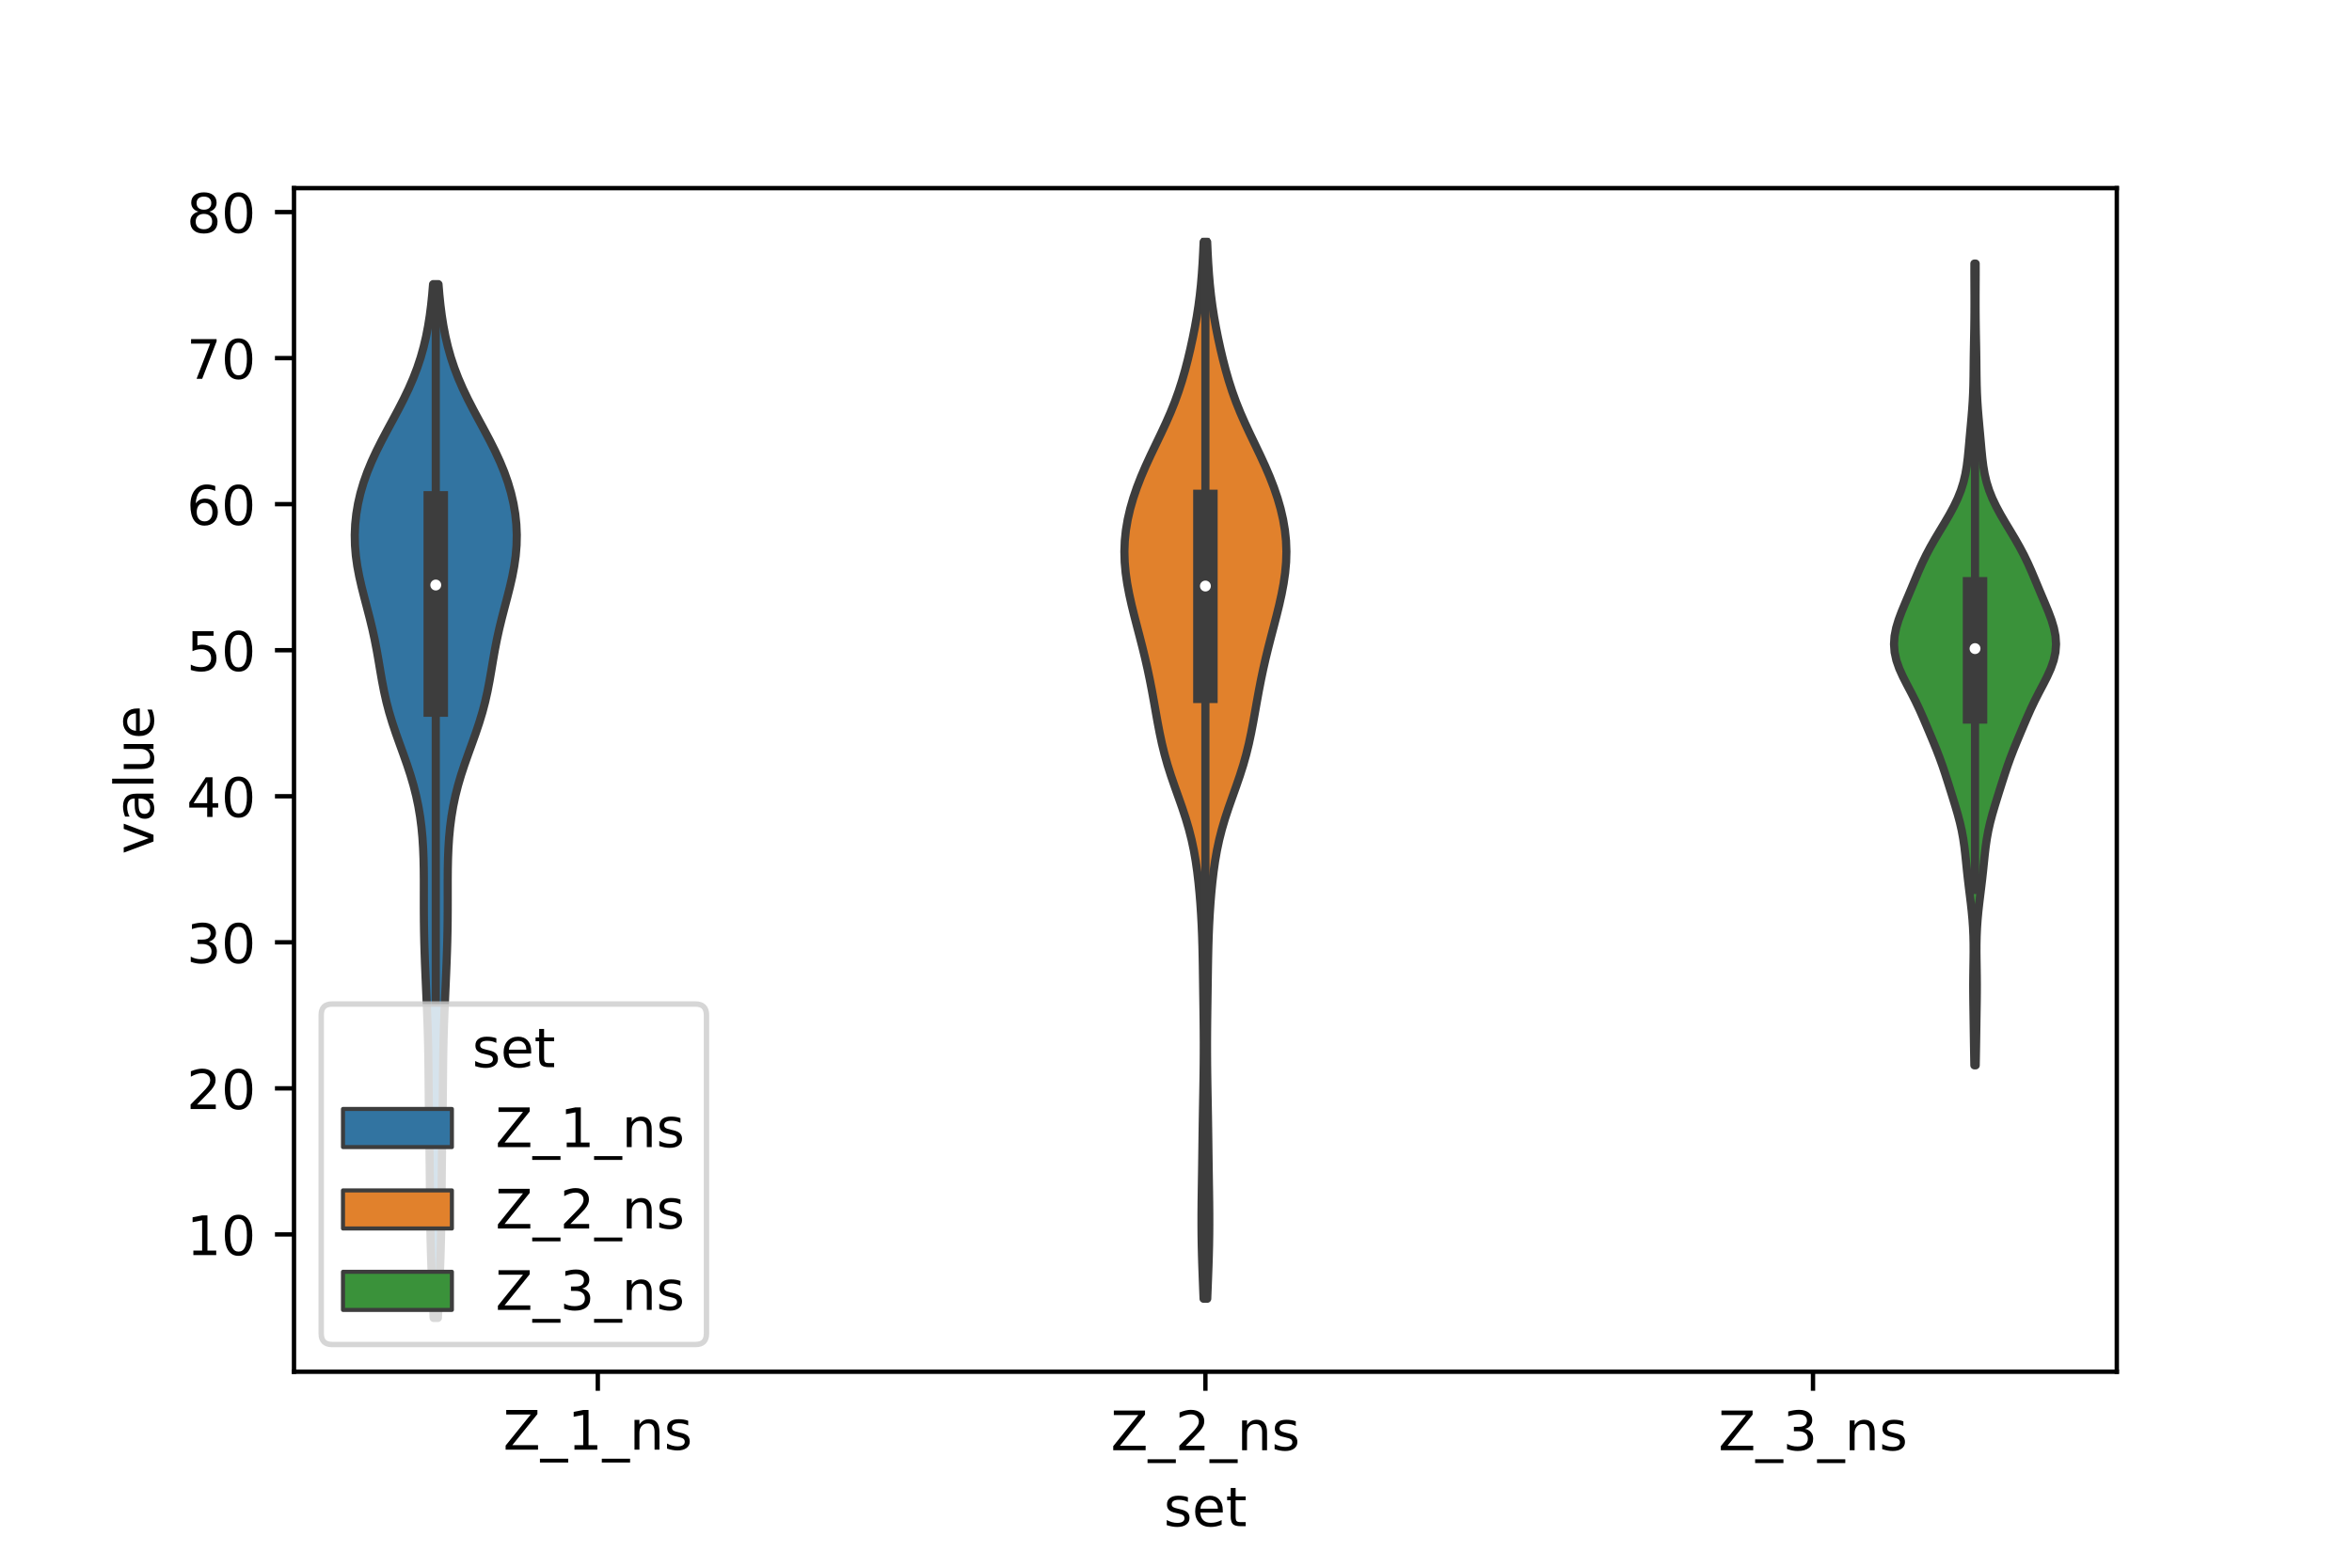<?xml version="1.0" encoding="utf-8" standalone="no"?>
<!DOCTYPE svg PUBLIC "-//W3C//DTD SVG 1.1//EN"
  "http://www.w3.org/Graphics/SVG/1.1/DTD/svg11.dtd">
<!-- Created with matplotlib (https://matplotlib.org/) -->
<svg height="288pt" version="1.1" viewBox="0 0 432 288" width="432pt" xmlns="http://www.w3.org/2000/svg" xmlns:xlink="http://www.w3.org/1999/xlink">
 <defs>
  <style type="text/css">*{stroke-linecap:butt;stroke-linejoin:round;}</style>
 </defs>
 <g id="figure_1">
  <g id="patch_1">
   <path d="M 0 288 
L 432 288 
L 432 0 
L 0 0 
z
" style="fill:#ffffff;"/>
  </g>
  <g id="axes_1">
   <g id="patch_2">
    <path d="M 54 252 
L 388.8 252 
L 388.8 34.56 
L 54 34.56 
z
" style="fill:#ffffff;"/>
   </g>
   <g id="PolyCollection_1">
    <defs>
     <path d="M 80.429 -45.884 
L 79.651 -45.884 
L 79.565 -47.802 
L 79.477 -49.72 
L 79.389 -51.638 
L 79.307 -53.556 
L 79.231 -55.474 
L 79.166 -57.392 
L 79.111 -59.31 
L 79.067 -61.228 
L 79.032 -63.147 
L 79.005 -65.065 
L 78.985 -66.983 
L 78.968 -68.901 
L 78.952 -70.819 
L 78.934 -72.737 
L 78.913 -74.655 
L 78.889 -76.573 
L 78.861 -78.491 
L 78.831 -80.41 
L 78.802 -82.328 
L 78.775 -84.246 
L 78.752 -86.164 
L 78.733 -88.082 
L 78.715 -90 
L 78.697 -91.918 
L 78.673 -93.836 
L 78.639 -95.754 
L 78.593 -97.673 
L 78.535 -99.591 
L 78.466 -101.509 
L 78.387 -103.427 
L 78.304 -105.345 
L 78.219 -107.263 
L 78.136 -109.181 
L 78.058 -111.099 
L 77.99 -113.017 
L 77.933 -114.935 
L 77.891 -116.854 
L 77.863 -118.772 
L 77.85 -120.69 
L 77.847 -122.608 
L 77.849 -124.526 
L 77.848 -126.444 
L 77.832 -128.362 
L 77.792 -130.28 
L 77.715 -132.198 
L 77.593 -134.117 
L 77.413 -136.035 
L 77.166 -137.953 
L 76.844 -139.871 
L 76.441 -141.789 
L 75.955 -143.707 
L 75.391 -145.625 
L 74.761 -147.543 
L 74.085 -149.461 
L 73.39 -151.379 
L 72.706 -153.298 
L 72.062 -155.216 
L 71.481 -157.134 
L 70.975 -159.052 
L 70.543 -160.97 
L 70.172 -162.888 
L 69.839 -164.806 
L 69.517 -166.724 
L 69.179 -168.642 
L 68.805 -170.561 
L 68.384 -172.479 
L 67.919 -174.397 
L 67.422 -176.315 
L 66.916 -178.233 
L 66.429 -180.151 
L 65.991 -182.069 
L 65.627 -183.987 
L 65.359 -185.905 
L 65.201 -187.824 
L 65.16 -189.742 
L 65.241 -191.66 
L 65.443 -193.578 
L 65.766 -195.496 
L 66.209 -197.414 
L 66.772 -199.332 
L 67.45 -201.25 
L 68.238 -203.168 
L 69.122 -205.086 
L 70.085 -207.005 
L 71.1 -208.923 
L 72.137 -210.841 
L 73.163 -212.759 
L 74.149 -214.677 
L 75.067 -216.595 
L 75.9 -218.513 
L 76.636 -220.431 
L 77.273 -222.349 
L 77.812 -224.268 
L 78.263 -226.186 
L 78.634 -228.104 
L 78.938 -230.022 
L 79.184 -231.94 
L 79.383 -233.858 
L 79.542 -235.776 
L 80.538 -235.776 
L 80.538 -235.776 
L 80.697 -233.858 
L 80.896 -231.94 
L 81.142 -230.022 
L 81.446 -228.104 
L 81.817 -226.186 
L 82.268 -224.268 
L 82.807 -222.349 
L 83.444 -220.431 
L 84.18 -218.513 
L 85.013 -216.595 
L 85.931 -214.677 
L 86.917 -212.759 
L 87.943 -210.841 
L 88.98 -208.923 
L 89.995 -207.005 
L 90.958 -205.086 
L 91.842 -203.168 
L 92.63 -201.25 
L 93.308 -199.332 
L 93.871 -197.414 
L 94.314 -195.496 
L 94.637 -193.578 
L 94.839 -191.66 
L 94.92 -189.742 
L 94.879 -187.824 
L 94.721 -185.905 
L 94.453 -183.987 
L 94.089 -182.069 
L 93.651 -180.151 
L 93.164 -178.233 
L 92.658 -176.315 
L 92.161 -174.397 
L 91.696 -172.479 
L 91.275 -170.561 
L 90.901 -168.642 
L 90.563 -166.724 
L 90.241 -164.806 
L 89.908 -162.888 
L 89.537 -160.97 
L 89.105 -159.052 
L 88.599 -157.134 
L 88.018 -155.216 
L 87.374 -153.298 
L 86.69 -151.379 
L 85.995 -149.461 
L 85.319 -147.543 
L 84.689 -145.625 
L 84.125 -143.707 
L 83.639 -141.789 
L 83.236 -139.871 
L 82.914 -137.953 
L 82.667 -136.035 
L 82.487 -134.117 
L 82.365 -132.198 
L 82.288 -130.28 
L 82.248 -128.362 
L 82.232 -126.444 
L 82.231 -124.526 
L 82.233 -122.608 
L 82.23 -120.69 
L 82.217 -118.772 
L 82.189 -116.854 
L 82.147 -114.935 
L 82.09 -113.017 
L 82.022 -111.099 
L 81.944 -109.181 
L 81.861 -107.263 
L 81.776 -105.345 
L 81.693 -103.427 
L 81.614 -101.509 
L 81.545 -99.591 
L 81.487 -97.673 
L 81.441 -95.754 
L 81.407 -93.836 
L 81.383 -91.918 
L 81.365 -90 
L 81.347 -88.082 
L 81.328 -86.164 
L 81.305 -84.246 
L 81.278 -82.328 
L 81.249 -80.41 
L 81.219 -78.491 
L 81.191 -76.573 
L 81.167 -74.655 
L 81.146 -72.737 
L 81.128 -70.819 
L 81.112 -68.901 
L 81.095 -66.983 
L 81.075 -65.065 
L 81.048 -63.147 
L 81.013 -61.228 
L 80.969 -59.31 
L 80.914 -57.392 
L 80.849 -55.474 
L 80.773 -53.556 
L 80.691 -51.638 
L 80.603 -49.72 
L 80.515 -47.802 
L 80.429 -45.884 
z
" id="m3896f747ce" style="stroke:#3d3d3d;stroke-width:1.5;"/>
    </defs>
    <g clip-path="url(#p7b1f1f802d)">
     <use style="fill:#3274a1;stroke:#3d3d3d;stroke-width:1.5;" x="0" xlink:href="#m3896f747ce" y="288"/>
    </g>
   </g>
   <g id="PolyCollection_2">
    <defs>
     <path d="M 221.735 -49.408 
L 221.065 -49.408 
L 220.987 -51.37 
L 220.911 -53.331 
L 220.839 -55.292 
L 220.777 -57.253 
L 220.729 -59.214 
L 220.698 -61.175 
L 220.685 -63.136 
L 220.688 -65.097 
L 220.705 -67.058 
L 220.732 -69.019 
L 220.762 -70.98 
L 220.793 -72.942 
L 220.821 -74.903 
L 220.848 -76.864 
L 220.873 -78.825 
L 220.901 -80.786 
L 220.931 -82.747 
L 220.965 -84.708 
L 221.001 -86.669 
L 221.035 -88.63 
L 221.065 -90.591 
L 221.088 -92.552 
L 221.1 -94.514 
L 221.102 -96.475 
L 221.092 -98.436 
L 221.074 -100.397 
L 221.049 -102.358 
L 221.021 -104.319 
L 220.993 -106.28 
L 220.965 -108.241 
L 220.936 -110.202 
L 220.902 -112.163 
L 220.857 -114.124 
L 220.797 -116.086 
L 220.716 -118.047 
L 220.611 -120.008 
L 220.48 -121.969 
L 220.321 -123.93 
L 220.13 -125.891 
L 219.9 -127.852 
L 219.621 -129.813 
L 219.279 -131.774 
L 218.862 -133.735 
L 218.362 -135.696 
L 217.783 -137.658 
L 217.136 -139.619 
L 216.447 -141.58 
L 215.748 -143.541 
L 215.073 -145.502 
L 214.451 -147.463 
L 213.898 -149.424 
L 213.416 -151.385 
L 212.997 -153.346 
L 212.621 -155.307 
L 212.27 -157.268 
L 211.923 -159.23 
L 211.565 -161.191 
L 211.184 -163.152 
L 210.772 -165.113 
L 210.325 -167.074 
L 209.847 -169.035 
L 209.345 -170.996 
L 208.831 -172.957 
L 208.324 -174.918 
L 207.841 -176.879 
L 207.405 -178.84 
L 207.035 -180.801 
L 206.753 -182.763 
L 206.576 -184.724 
L 206.52 -186.685 
L 206.593 -188.646 
L 206.799 -190.607 
L 207.132 -192.568 
L 207.585 -194.529 
L 208.15 -196.49 
L 208.818 -198.451 
L 209.579 -200.412 
L 210.42 -202.373 
L 211.322 -204.335 
L 212.259 -206.296 
L 213.201 -208.257 
L 214.117 -210.218 
L 214.979 -212.179 
L 215.769 -214.14 
L 216.478 -216.101 
L 217.109 -218.062 
L 217.673 -220.023 
L 218.182 -221.984 
L 218.647 -223.945 
L 219.074 -225.907 
L 219.464 -227.868 
L 219.814 -229.829 
L 220.118 -231.79 
L 220.374 -233.751 
L 220.583 -235.712 
L 220.75 -237.673 
L 220.883 -239.634 
L 220.989 -241.595 
L 221.077 -243.556 
L 221.723 -243.556 
L 221.723 -243.556 
L 221.811 -241.595 
L 221.917 -239.634 
L 222.05 -237.673 
L 222.217 -235.712 
L 222.426 -233.751 
L 222.682 -231.79 
L 222.986 -229.829 
L 223.336 -227.868 
L 223.726 -225.907 
L 224.153 -223.945 
L 224.618 -221.984 
L 225.127 -220.023 
L 225.691 -218.062 
L 226.322 -216.101 
L 227.031 -214.14 
L 227.821 -212.179 
L 228.683 -210.218 
L 229.599 -208.257 
L 230.541 -206.296 
L 231.478 -204.335 
L 232.38 -202.373 
L 233.221 -200.412 
L 233.982 -198.451 
L 234.65 -196.49 
L 235.215 -194.529 
L 235.668 -192.568 
L 236.001 -190.607 
L 236.207 -188.646 
L 236.28 -186.685 
L 236.224 -184.724 
L 236.047 -182.763 
L 235.765 -180.801 
L 235.395 -178.84 
L 234.959 -176.879 
L 234.476 -174.918 
L 233.969 -172.957 
L 233.455 -170.996 
L 232.953 -169.035 
L 232.475 -167.074 
L 232.028 -165.113 
L 231.616 -163.152 
L 231.235 -161.191 
L 230.877 -159.23 
L 230.53 -157.268 
L 230.179 -155.307 
L 229.803 -153.346 
L 229.384 -151.385 
L 228.902 -149.424 
L 228.349 -147.463 
L 227.727 -145.502 
L 227.052 -143.541 
L 226.353 -141.58 
L 225.664 -139.619 
L 225.017 -137.658 
L 224.438 -135.696 
L 223.938 -133.735 
L 223.521 -131.774 
L 223.179 -129.813 
L 222.9 -127.852 
L 222.67 -125.891 
L 222.479 -123.93 
L 222.32 -121.969 
L 222.189 -120.008 
L 222.084 -118.047 
L 222.003 -116.086 
L 221.943 -114.124 
L 221.898 -112.163 
L 221.864 -110.202 
L 221.835 -108.241 
L 221.807 -106.28 
L 221.779 -104.319 
L 221.751 -102.358 
L 221.726 -100.397 
L 221.708 -98.436 
L 221.698 -96.475 
L 221.7 -94.514 
L 221.712 -92.552 
L 221.735 -90.591 
L 221.765 -88.63 
L 221.799 -86.669 
L 221.835 -84.708 
L 221.869 -82.747 
L 221.899 -80.786 
L 221.927 -78.825 
L 221.952 -76.864 
L 221.979 -74.903 
L 222.007 -72.942 
L 222.038 -70.98 
L 222.068 -69.019 
L 222.095 -67.058 
L 222.112 -65.097 
L 222.115 -63.136 
L 222.102 -61.175 
L 222.071 -59.214 
L 222.023 -57.253 
L 221.961 -55.292 
L 221.889 -53.331 
L 221.813 -51.37 
L 221.735 -49.408 
z
" id="mf351107f45" style="stroke:#3d3d3d;stroke-width:1.5;"/>
    </defs>
    <g clip-path="url(#p7b1f1f802d)">
     <use style="fill:#e1812c;stroke:#3d3d3d;stroke-width:1.5;" x="0" xlink:href="#mf351107f45" y="288"/>
    </g>
   </g>
   <g id="PolyCollection_3">
    <defs>
     <path d="M 362.881 -92.291 
L 362.639 -92.291 
L 362.61 -93.779 
L 362.583 -95.266 
L 362.558 -96.754 
L 362.536 -98.242 
L 362.514 -99.73 
L 362.492 -101.217 
L 362.469 -102.705 
L 362.447 -104.193 
L 362.432 -105.681 
L 362.428 -107.168 
L 362.439 -108.656 
L 362.46 -110.144 
L 362.483 -111.632 
L 362.499 -113.119 
L 362.494 -114.607 
L 362.461 -116.095 
L 362.394 -117.583 
L 362.29 -119.07 
L 362.152 -120.558 
L 361.988 -122.046 
L 361.808 -123.534 
L 361.624 -125.021 
L 361.447 -126.509 
L 361.284 -127.997 
L 361.131 -129.485 
L 360.978 -130.972 
L 360.804 -132.46 
L 360.588 -133.948 
L 360.315 -135.436 
L 359.977 -136.923 
L 359.583 -138.411 
L 359.148 -139.899 
L 358.691 -141.387 
L 358.226 -142.874 
L 357.756 -144.362 
L 357.278 -145.85 
L 356.777 -147.338 
L 356.241 -148.825 
L 355.667 -150.313 
L 355.062 -151.801 
L 354.44 -153.289 
L 353.813 -154.776 
L 353.176 -156.264 
L 352.514 -157.752 
L 351.807 -159.24 
L 351.05 -160.727 
L 350.266 -162.215 
L 349.507 -163.703 
L 348.837 -165.191 
L 348.318 -166.678 
L 347.992 -168.166 
L 347.88 -169.654 
L 347.98 -171.142 
L 348.271 -172.629 
L 348.718 -174.117 
L 349.273 -175.605 
L 349.887 -177.093 
L 350.517 -178.58 
L 351.142 -180.068 
L 351.761 -181.556 
L 352.39 -183.044 
L 353.054 -184.531 
L 353.774 -186.019 
L 354.561 -187.507 
L 355.409 -188.995 
L 356.297 -190.482 
L 357.194 -191.97 
L 358.061 -193.458 
L 358.865 -194.946 
L 359.574 -196.433 
L 360.167 -197.921 
L 360.636 -199.409 
L 360.988 -200.897 
L 361.242 -202.384 
L 361.428 -203.872 
L 361.575 -205.36 
L 361.709 -206.848 
L 361.842 -208.335 
L 361.979 -209.823 
L 362.112 -211.311 
L 362.234 -212.799 
L 362.334 -214.286 
L 362.409 -215.774 
L 362.457 -217.262 
L 362.485 -218.75 
L 362.502 -220.237 
L 362.518 -221.725 
L 362.539 -223.213 
L 362.566 -224.701 
L 362.596 -226.188 
L 362.623 -227.676 
L 362.643 -229.164 
L 362.656 -230.652 
L 362.661 -232.139 
L 362.66 -233.627 
L 362.654 -235.115 
L 362.647 -236.603 
L 362.643 -238.09 
L 362.646 -239.578 
L 362.874 -239.578 
L 362.874 -239.578 
L 362.877 -238.09 
L 362.873 -236.603 
L 362.866 -235.115 
L 362.86 -233.627 
L 362.859 -232.139 
L 362.864 -230.652 
L 362.877 -229.164 
L 362.897 -227.676 
L 362.924 -226.188 
L 362.954 -224.701 
L 362.981 -223.213 
L 363.002 -221.725 
L 363.018 -220.237 
L 363.035 -218.75 
L 363.063 -217.262 
L 363.111 -215.774 
L 363.186 -214.286 
L 363.286 -212.799 
L 363.408 -211.311 
L 363.541 -209.823 
L 363.678 -208.335 
L 363.811 -206.848 
L 363.945 -205.36 
L 364.092 -203.872 
L 364.278 -202.384 
L 364.532 -200.897 
L 364.884 -199.409 
L 365.353 -197.921 
L 365.946 -196.433 
L 366.655 -194.946 
L 367.459 -193.458 
L 368.326 -191.97 
L 369.223 -190.482 
L 370.111 -188.995 
L 370.959 -187.507 
L 371.746 -186.019 
L 372.466 -184.531 
L 373.13 -183.044 
L 373.759 -181.556 
L 374.378 -180.068 
L 375.003 -178.58 
L 375.633 -177.093 
L 376.247 -175.605 
L 376.802 -174.117 
L 377.249 -172.629 
L 377.54 -171.142 
L 377.64 -169.654 
L 377.528 -168.166 
L 377.202 -166.678 
L 376.683 -165.191 
L 376.013 -163.703 
L 375.254 -162.215 
L 374.47 -160.727 
L 373.713 -159.24 
L 373.006 -157.752 
L 372.344 -156.264 
L 371.707 -154.776 
L 371.08 -153.289 
L 370.458 -151.801 
L 369.853 -150.313 
L 369.279 -148.825 
L 368.743 -147.338 
L 368.242 -145.85 
L 367.764 -144.362 
L 367.294 -142.874 
L 366.829 -141.387 
L 366.372 -139.899 
L 365.937 -138.411 
L 365.543 -136.923 
L 365.205 -135.436 
L 364.932 -133.948 
L 364.716 -132.46 
L 364.542 -130.972 
L 364.389 -129.485 
L 364.236 -127.997 
L 364.073 -126.509 
L 363.896 -125.021 
L 363.712 -123.534 
L 363.532 -122.046 
L 363.368 -120.558 
L 363.23 -119.07 
L 363.126 -117.583 
L 363.059 -116.095 
L 363.026 -114.607 
L 363.021 -113.119 
L 363.037 -111.632 
L 363.06 -110.144 
L 363.081 -108.656 
L 363.092 -107.168 
L 363.088 -105.681 
L 363.073 -104.193 
L 363.051 -102.705 
L 363.028 -101.217 
L 363.006 -99.73 
L 362.984 -98.242 
L 362.962 -96.754 
L 362.937 -95.266 
L 362.91 -93.779 
L 362.881 -92.291 
z
" id="m6c7c0a0e96" style="stroke:#3d3d3d;stroke-width:1.5;"/>
    </defs>
    <g clip-path="url(#p7b1f1f802d)">
     <use style="fill:#3a923a;stroke:#3d3d3d;stroke-width:1.5;" x="0" xlink:href="#m6c7c0a0e96" y="288"/>
    </g>
   </g>
   <g id="patch_3">
    <path clip-path="url(#p7b1f1f802d)" d="M 109.8 253.606 
L 109.8 253.606 
L 109.8 253.606 
L 109.8 253.606 
z
" style="fill:#3274a1;stroke:#3d3d3d;stroke-linejoin:miter;stroke-width:0.75;"/>
   </g>
   <g id="patch_4">
    <path clip-path="url(#p7b1f1f802d)" d="M 109.8 253.606 
L 109.8 253.606 
L 109.8 253.606 
L 109.8 253.606 
z
" style="fill:#e1812c;stroke:#3d3d3d;stroke-linejoin:miter;stroke-width:0.75;"/>
   </g>
   <g id="patch_5">
    <path clip-path="url(#p7b1f1f802d)" d="M 109.8 253.606 
L 109.8 253.606 
L 109.8 253.606 
L 109.8 253.606 
z
" style="fill:#3a923a;stroke:#3d3d3d;stroke-linejoin:miter;stroke-width:0.75;"/>
   </g>
   <g id="matplotlib.axis_1">
    <g id="xtick_1">
     <g id="line2d_1">
      <defs>
       <path d="M 0 0 
L 0 3.5 
" id="m126878aede" style="stroke:#000000;stroke-width:0.8;"/>
      </defs>
      <g>
       <use style="stroke:#000000;stroke-width:0.8;" x="109.8" xlink:href="#m126878aede" y="252"/>
      </g>
     </g>
     <g id="text_1">
      <!-- Z_1_ns -->
      <g transform="translate(92.42 266.32)scale(0.1 -0.1)">
       <defs>
        <path d="M 5.609 72.906 
L 62.891 72.906 
L 62.891 65.375 
L 16.797 8.297 
L 64.016 8.297 
L 64.016 0 
L 4.5 0 
L 4.5 7.516 
L 50.594 64.594 
L 5.609 64.594 
z
" id="DejaVuSans-90"/>
        <path d="M 50.984 -16.609 
L 50.984 -23.578 
L -0.984 -23.578 
L -0.984 -16.609 
z
" id="DejaVuSans-95"/>
        <path d="M 12.406 8.297 
L 28.516 8.297 
L 28.516 63.922 
L 10.984 60.406 
L 10.984 69.391 
L 28.422 72.906 
L 38.281 72.906 
L 38.281 8.297 
L 54.391 8.297 
L 54.391 0 
L 12.406 0 
z
" id="DejaVuSans-49"/>
        <path d="M 54.891 33.016 
L 54.891 0 
L 45.906 0 
L 45.906 32.719 
Q 45.906 40.484 42.875 44.328 
Q 39.844 48.188 33.797 48.188 
Q 26.516 48.188 22.312 43.547 
Q 18.109 38.922 18.109 30.906 
L 18.109 0 
L 9.078 0 
L 9.078 54.688 
L 18.109 54.688 
L 18.109 46.188 
Q 21.344 51.125 25.703 53.562 
Q 30.078 56 35.797 56 
Q 45.219 56 50.047 50.172 
Q 54.891 44.344 54.891 33.016 
z
" id="DejaVuSans-110"/>
        <path d="M 44.281 53.078 
L 44.281 44.578 
Q 40.484 46.531 36.375 47.5 
Q 32.281 48.484 27.875 48.484 
Q 21.188 48.484 17.844 46.438 
Q 14.5 44.391 14.5 40.281 
Q 14.5 37.156 16.891 35.375 
Q 19.281 33.594 26.516 31.984 
L 29.594 31.297 
Q 39.156 29.25 43.188 25.516 
Q 47.219 21.781 47.219 15.094 
Q 47.219 7.469 41.188 3.016 
Q 35.156 -1.422 24.609 -1.422 
Q 20.219 -1.422 15.453 -0.562 
Q 10.688 0.297 5.422 2 
L 5.422 11.281 
Q 10.406 8.688 15.234 7.391 
Q 20.062 6.109 24.812 6.109 
Q 31.156 6.109 34.562 8.281 
Q 37.984 10.453 37.984 14.406 
Q 37.984 18.062 35.516 20.016 
Q 33.062 21.969 24.703 23.781 
L 21.578 24.516 
Q 13.234 26.266 9.516 29.906 
Q 5.812 33.547 5.812 39.891 
Q 5.812 47.609 11.281 51.797 
Q 16.75 56 26.812 56 
Q 31.781 56 36.172 55.266 
Q 40.578 54.547 44.281 53.078 
z
" id="DejaVuSans-115"/>
       </defs>
       <use xlink:href="#DejaVuSans-90"/>
       <use x="68.506" xlink:href="#DejaVuSans-95"/>
       <use x="118.506" xlink:href="#DejaVuSans-49"/>
       <use x="182.129" xlink:href="#DejaVuSans-95"/>
       <use x="232.129" xlink:href="#DejaVuSans-110"/>
       <use x="295.508" xlink:href="#DejaVuSans-115"/>
      </g>
     </g>
    </g>
    <g id="xtick_2">
     <g id="line2d_2">
      <g>
       <use style="stroke:#000000;stroke-width:0.8;" x="221.4" xlink:href="#m126878aede" y="252"/>
      </g>
     </g>
     <g id="text_2">
      <!-- Z_2_ns -->
      <g transform="translate(204.02 266.422)scale(0.1 -0.1)">
       <defs>
        <path d="M 19.188 8.297 
L 53.609 8.297 
L 53.609 0 
L 7.328 0 
L 7.328 8.297 
Q 12.938 14.109 22.625 23.891 
Q 32.328 33.688 34.812 36.531 
Q 39.547 41.844 41.422 45.531 
Q 43.312 49.219 43.312 52.781 
Q 43.312 58.594 39.234 62.25 
Q 35.156 65.922 28.609 65.922 
Q 23.969 65.922 18.812 64.312 
Q 13.672 62.703 7.812 59.422 
L 7.812 69.391 
Q 13.766 71.781 18.938 73 
Q 24.125 74.219 28.422 74.219 
Q 39.75 74.219 46.484 68.547 
Q 53.219 62.891 53.219 53.422 
Q 53.219 48.922 51.531 44.891 
Q 49.859 40.875 45.406 35.406 
Q 44.188 33.984 37.641 27.219 
Q 31.109 20.453 19.188 8.297 
z
" id="DejaVuSans-50"/>
       </defs>
       <use xlink:href="#DejaVuSans-90"/>
       <use x="68.506" xlink:href="#DejaVuSans-95"/>
       <use x="118.506" xlink:href="#DejaVuSans-50"/>
       <use x="182.129" xlink:href="#DejaVuSans-95"/>
       <use x="232.129" xlink:href="#DejaVuSans-110"/>
       <use x="295.508" xlink:href="#DejaVuSans-115"/>
      </g>
     </g>
    </g>
    <g id="xtick_3">
     <g id="line2d_3">
      <g>
       <use style="stroke:#000000;stroke-width:0.8;" x="333" xlink:href="#m126878aede" y="252"/>
      </g>
     </g>
     <g id="text_3">
      <!-- Z_3_ns -->
      <g transform="translate(315.62 266.422)scale(0.1 -0.1)">
       <defs>
        <path d="M 40.578 39.312 
Q 47.656 37.797 51.625 33 
Q 55.609 28.219 55.609 21.188 
Q 55.609 10.406 48.188 4.484 
Q 40.766 -1.422 27.094 -1.422 
Q 22.516 -1.422 17.656 -0.516 
Q 12.797 0.391 7.625 2.203 
L 7.625 11.719 
Q 11.719 9.328 16.594 8.109 
Q 21.484 6.891 26.812 6.891 
Q 36.078 6.891 40.938 10.547 
Q 45.797 14.203 45.797 21.188 
Q 45.797 27.641 41.281 31.266 
Q 36.766 34.906 28.719 34.906 
L 20.219 34.906 
L 20.219 43.016 
L 29.109 43.016 
Q 36.375 43.016 40.234 45.922 
Q 44.094 48.828 44.094 54.297 
Q 44.094 59.906 40.109 62.906 
Q 36.141 65.922 28.719 65.922 
Q 24.656 65.922 20.016 65.031 
Q 15.375 64.156 9.812 62.312 
L 9.812 71.094 
Q 15.438 72.656 20.344 73.438 
Q 25.25 74.219 29.594 74.219 
Q 40.828 74.219 47.359 69.109 
Q 53.906 64.016 53.906 55.328 
Q 53.906 49.266 50.438 45.094 
Q 46.969 40.922 40.578 39.312 
z
" id="DejaVuSans-51"/>
       </defs>
       <use xlink:href="#DejaVuSans-90"/>
       <use x="68.506" xlink:href="#DejaVuSans-95"/>
       <use x="118.506" xlink:href="#DejaVuSans-51"/>
       <use x="182.129" xlink:href="#DejaVuSans-95"/>
       <use x="232.129" xlink:href="#DejaVuSans-110"/>
       <use x="295.508" xlink:href="#DejaVuSans-115"/>
      </g>
     </g>
    </g>
    <g id="text_4">
     <!-- set -->
     <g transform="translate(213.759 280.378)scale(0.1 -0.1)">
      <defs>
       <path d="M 56.203 29.594 
L 56.203 25.203 
L 14.891 25.203 
Q 15.484 15.922 20.484 11.062 
Q 25.484 6.203 34.422 6.203 
Q 39.594 6.203 44.453 7.469 
Q 49.312 8.734 54.109 11.281 
L 54.109 2.781 
Q 49.266 0.734 44.188 -0.344 
Q 39.109 -1.422 33.891 -1.422 
Q 20.797 -1.422 13.156 6.188 
Q 5.516 13.812 5.516 26.812 
Q 5.516 40.234 12.766 48.109 
Q 20.016 56 32.328 56 
Q 43.359 56 49.781 48.891 
Q 56.203 41.797 56.203 29.594 
z
M 47.219 32.234 
Q 47.125 39.594 43.094 43.984 
Q 39.062 48.391 32.422 48.391 
Q 24.906 48.391 20.391 44.141 
Q 15.875 39.891 15.188 32.172 
z
" id="DejaVuSans-101"/>
       <path d="M 18.312 70.219 
L 18.312 54.688 
L 36.812 54.688 
L 36.812 47.703 
L 18.312 47.703 
L 18.312 18.016 
Q 18.312 11.328 20.141 9.422 
Q 21.969 7.516 27.594 7.516 
L 36.812 7.516 
L 36.812 0 
L 27.594 0 
Q 17.188 0 13.234 3.875 
Q 9.281 7.766 9.281 18.016 
L 9.281 47.703 
L 2.688 47.703 
L 2.688 54.688 
L 9.281 54.688 
L 9.281 70.219 
z
" id="DejaVuSans-116"/>
      </defs>
      <use xlink:href="#DejaVuSans-115"/>
      <use x="52.1" xlink:href="#DejaVuSans-101"/>
      <use x="113.623" xlink:href="#DejaVuSans-116"/>
     </g>
    </g>
   </g>
   <g id="matplotlib.axis_2">
    <g id="ytick_1">
     <g id="line2d_4">
      <defs>
       <path d="M 0 0 
L -3.5 0 
" id="m81f603c140" style="stroke:#000000;stroke-width:0.8;"/>
      </defs>
      <g>
       <use style="stroke:#000000;stroke-width:0.8;" x="54" xlink:href="#m81f603c140" y="226.775"/>
      </g>
     </g>
     <g id="text_5">
      <!-- 10 -->
      <g transform="translate(34.275 230.574)scale(0.1 -0.1)">
       <defs>
        <path d="M 31.781 66.406 
Q 24.172 66.406 20.328 58.906 
Q 16.5 51.422 16.5 36.375 
Q 16.5 21.391 20.328 13.891 
Q 24.172 6.391 31.781 6.391 
Q 39.453 6.391 43.281 13.891 
Q 47.125 21.391 47.125 36.375 
Q 47.125 51.422 43.281 58.906 
Q 39.453 66.406 31.781 66.406 
z
M 31.781 74.219 
Q 44.047 74.219 50.516 64.516 
Q 56.984 54.828 56.984 36.375 
Q 56.984 17.969 50.516 8.266 
Q 44.047 -1.422 31.781 -1.422 
Q 19.531 -1.422 13.062 8.266 
Q 6.594 17.969 6.594 36.375 
Q 6.594 54.828 13.062 64.516 
Q 19.531 74.219 31.781 74.219 
z
" id="DejaVuSans-48"/>
       </defs>
       <use xlink:href="#DejaVuSans-49"/>
       <use x="63.623" xlink:href="#DejaVuSans-48"/>
      </g>
     </g>
    </g>
    <g id="ytick_2">
     <g id="line2d_5">
      <g>
       <use style="stroke:#000000;stroke-width:0.8;" x="54" xlink:href="#m81f603c140" y="199.944"/>
      </g>
     </g>
     <g id="text_6">
      <!-- 20 -->
      <g transform="translate(34.275 203.743)scale(0.1 -0.1)">
       <use xlink:href="#DejaVuSans-50"/>
       <use x="63.623" xlink:href="#DejaVuSans-48"/>
      </g>
     </g>
    </g>
    <g id="ytick_3">
     <g id="line2d_6">
      <g>
       <use style="stroke:#000000;stroke-width:0.8;" x="54" xlink:href="#m81f603c140" y="173.113"/>
      </g>
     </g>
     <g id="text_7">
      <!-- 30 -->
      <g transform="translate(34.275 176.912)scale(0.1 -0.1)">
       <use xlink:href="#DejaVuSans-51"/>
       <use x="63.623" xlink:href="#DejaVuSans-48"/>
      </g>
     </g>
    </g>
    <g id="ytick_4">
     <g id="line2d_7">
      <g>
       <use style="stroke:#000000;stroke-width:0.8;" x="54" xlink:href="#m81f603c140" y="146.282"/>
      </g>
     </g>
     <g id="text_8">
      <!-- 40 -->
      <g transform="translate(34.275 150.082)scale(0.1 -0.1)">
       <defs>
        <path d="M 37.797 64.312 
L 12.891 25.391 
L 37.797 25.391 
z
M 35.203 72.906 
L 47.609 72.906 
L 47.609 25.391 
L 58.016 25.391 
L 58.016 17.188 
L 47.609 17.188 
L 47.609 0 
L 37.797 0 
L 37.797 17.188 
L 4.891 17.188 
L 4.891 26.703 
z
" id="DejaVuSans-52"/>
       </defs>
       <use xlink:href="#DejaVuSans-52"/>
       <use x="63.623" xlink:href="#DejaVuSans-48"/>
      </g>
     </g>
    </g>
    <g id="ytick_5">
     <g id="line2d_8">
      <g>
       <use style="stroke:#000000;stroke-width:0.8;" x="54" xlink:href="#m81f603c140" y="119.452"/>
      </g>
     </g>
     <g id="text_9">
      <!-- 50 -->
      <g transform="translate(34.275 123.251)scale(0.1 -0.1)">
       <defs>
        <path d="M 10.797 72.906 
L 49.516 72.906 
L 49.516 64.594 
L 19.828 64.594 
L 19.828 46.734 
Q 21.969 47.469 24.109 47.828 
Q 26.266 48.188 28.422 48.188 
Q 40.625 48.188 47.75 41.5 
Q 54.891 34.812 54.891 23.391 
Q 54.891 11.625 47.562 5.094 
Q 40.234 -1.422 26.906 -1.422 
Q 22.312 -1.422 17.547 -0.641 
Q 12.797 0.141 7.719 1.703 
L 7.719 11.625 
Q 12.109 9.234 16.797 8.062 
Q 21.484 6.891 26.703 6.891 
Q 35.156 6.891 40.078 11.328 
Q 45.016 15.766 45.016 23.391 
Q 45.016 31 40.078 35.438 
Q 35.156 39.891 26.703 39.891 
Q 22.75 39.891 18.812 39.016 
Q 14.891 38.141 10.797 36.281 
z
" id="DejaVuSans-53"/>
       </defs>
       <use xlink:href="#DejaVuSans-53"/>
       <use x="63.623" xlink:href="#DejaVuSans-48"/>
      </g>
     </g>
    </g>
    <g id="ytick_6">
     <g id="line2d_9">
      <g>
       <use style="stroke:#000000;stroke-width:0.8;" x="54" xlink:href="#m81f603c140" y="92.621"/>
      </g>
     </g>
     <g id="text_10">
      <!-- 60 -->
      <g transform="translate(34.275 96.42)scale(0.1 -0.1)">
       <defs>
        <path d="M 33.016 40.375 
Q 26.375 40.375 22.484 35.828 
Q 18.609 31.297 18.609 23.391 
Q 18.609 15.531 22.484 10.953 
Q 26.375 6.391 33.016 6.391 
Q 39.656 6.391 43.531 10.953 
Q 47.406 15.531 47.406 23.391 
Q 47.406 31.297 43.531 35.828 
Q 39.656 40.375 33.016 40.375 
z
M 52.594 71.297 
L 52.594 62.312 
Q 48.875 64.062 45.094 64.984 
Q 41.312 65.922 37.594 65.922 
Q 27.828 65.922 22.672 59.328 
Q 17.531 52.734 16.797 39.406 
Q 19.672 43.656 24.016 45.922 
Q 28.375 48.188 33.594 48.188 
Q 44.578 48.188 50.953 41.516 
Q 57.328 34.859 57.328 23.391 
Q 57.328 12.156 50.688 5.359 
Q 44.047 -1.422 33.016 -1.422 
Q 20.359 -1.422 13.672 8.266 
Q 6.984 17.969 6.984 36.375 
Q 6.984 53.656 15.188 63.938 
Q 23.391 74.219 37.203 74.219 
Q 40.922 74.219 44.703 73.484 
Q 48.484 72.75 52.594 71.297 
z
" id="DejaVuSans-54"/>
       </defs>
       <use xlink:href="#DejaVuSans-54"/>
       <use x="63.623" xlink:href="#DejaVuSans-48"/>
      </g>
     </g>
    </g>
    <g id="ytick_7">
     <g id="line2d_10">
      <g>
       <use style="stroke:#000000;stroke-width:0.8;" x="54" xlink:href="#m81f603c140" y="65.79"/>
      </g>
     </g>
     <g id="text_11">
      <!-- 70 -->
      <g transform="translate(34.275 69.589)scale(0.1 -0.1)">
       <defs>
        <path d="M 8.203 72.906 
L 55.078 72.906 
L 55.078 68.703 
L 28.609 0 
L 18.312 0 
L 43.219 64.594 
L 8.203 64.594 
z
" id="DejaVuSans-55"/>
       </defs>
       <use xlink:href="#DejaVuSans-55"/>
       <use x="63.623" xlink:href="#DejaVuSans-48"/>
      </g>
     </g>
    </g>
    <g id="ytick_8">
     <g id="line2d_11">
      <g>
       <use style="stroke:#000000;stroke-width:0.8;" x="54" xlink:href="#m81f603c140" y="38.959"/>
      </g>
     </g>
     <g id="text_12">
      <!-- 80 -->
      <g transform="translate(34.275 42.758)scale(0.1 -0.1)">
       <defs>
        <path d="M 31.781 34.625 
Q 24.75 34.625 20.719 30.859 
Q 16.703 27.094 16.703 20.516 
Q 16.703 13.922 20.719 10.156 
Q 24.75 6.391 31.781 6.391 
Q 38.812 6.391 42.859 10.172 
Q 46.922 13.969 46.922 20.516 
Q 46.922 27.094 42.891 30.859 
Q 38.875 34.625 31.781 34.625 
z
M 21.922 38.812 
Q 15.578 40.375 12.031 44.719 
Q 8.5 49.078 8.5 55.328 
Q 8.5 64.062 14.719 69.141 
Q 20.953 74.219 31.781 74.219 
Q 42.672 74.219 48.875 69.141 
Q 55.078 64.062 55.078 55.328 
Q 55.078 49.078 51.531 44.719 
Q 48 40.375 41.703 38.812 
Q 48.828 37.156 52.797 32.312 
Q 56.781 27.484 56.781 20.516 
Q 56.781 9.906 50.312 4.234 
Q 43.844 -1.422 31.781 -1.422 
Q 19.734 -1.422 13.25 4.234 
Q 6.781 9.906 6.781 20.516 
Q 6.781 27.484 10.781 32.312 
Q 14.797 37.156 21.922 38.812 
z
M 18.312 54.391 
Q 18.312 48.734 21.844 45.562 
Q 25.391 42.391 31.781 42.391 
Q 38.141 42.391 41.719 45.562 
Q 45.312 48.734 45.312 54.391 
Q 45.312 60.062 41.719 63.234 
Q 38.141 66.406 31.781 66.406 
Q 25.391 66.406 21.844 63.234 
Q 18.312 60.062 18.312 54.391 
z
" id="DejaVuSans-56"/>
       </defs>
       <use xlink:href="#DejaVuSans-56"/>
       <use x="63.623" xlink:href="#DejaVuSans-48"/>
      </g>
     </g>
    </g>
    <g id="text_13">
     <!-- value -->
     <g transform="translate(28.195 156.938)rotate(-90)scale(0.1 -0.1)">
      <defs>
       <path d="M 2.984 54.688 
L 12.5 54.688 
L 29.594 8.797 
L 46.688 54.688 
L 56.203 54.688 
L 35.688 0 
L 23.484 0 
z
" id="DejaVuSans-118"/>
       <path d="M 34.281 27.484 
Q 23.391 27.484 19.188 25 
Q 14.984 22.516 14.984 16.5 
Q 14.984 11.719 18.141 8.906 
Q 21.297 6.109 26.703 6.109 
Q 34.188 6.109 38.703 11.406 
Q 43.219 16.703 43.219 25.484 
L 43.219 27.484 
z
M 52.203 31.203 
L 52.203 0 
L 43.219 0 
L 43.219 8.297 
Q 40.141 3.328 35.547 0.953 
Q 30.953 -1.422 24.312 -1.422 
Q 15.922 -1.422 10.953 3.297 
Q 6 8.016 6 15.922 
Q 6 25.141 12.172 29.828 
Q 18.359 34.516 30.609 34.516 
L 43.219 34.516 
L 43.219 35.406 
Q 43.219 41.609 39.141 45 
Q 35.062 48.391 27.688 48.391 
Q 23 48.391 18.547 47.266 
Q 14.109 46.141 10.016 43.891 
L 10.016 52.203 
Q 14.938 54.109 19.578 55.047 
Q 24.219 56 28.609 56 
Q 40.484 56 46.344 49.844 
Q 52.203 43.703 52.203 31.203 
z
" id="DejaVuSans-97"/>
       <path d="M 9.422 75.984 
L 18.406 75.984 
L 18.406 0 
L 9.422 0 
z
" id="DejaVuSans-108"/>
       <path d="M 8.5 21.578 
L 8.5 54.688 
L 17.484 54.688 
L 17.484 21.922 
Q 17.484 14.156 20.5 10.266 
Q 23.531 6.391 29.594 6.391 
Q 36.859 6.391 41.078 11.031 
Q 45.312 15.672 45.312 23.688 
L 45.312 54.688 
L 54.297 54.688 
L 54.297 0 
L 45.312 0 
L 45.312 8.406 
Q 42.047 3.422 37.719 1 
Q 33.406 -1.422 27.688 -1.422 
Q 18.266 -1.422 13.375 4.438 
Q 8.5 10.297 8.5 21.578 
z
M 31.109 56 
z
" id="DejaVuSans-117"/>
      </defs>
      <use xlink:href="#DejaVuSans-118"/>
      <use x="59.18" xlink:href="#DejaVuSans-97"/>
      <use x="120.459" xlink:href="#DejaVuSans-108"/>
      <use x="148.242" xlink:href="#DejaVuSans-117"/>
      <use x="211.621" xlink:href="#DejaVuSans-101"/>
     </g>
    </g>
   </g>
   <g id="line2d_12">
    <path clip-path="url(#p7b1f1f802d)" d="M 80.04 183.878 
L 80.04 52.224 
" style="fill:none;stroke:#3d3d3d;stroke-linecap:square;stroke-width:1.5;"/>
   </g>
   <g id="line2d_13">
    <path clip-path="url(#p7b1f1f802d)" d="M 80.04 129.43 
L 80.04 92.479 
" style="fill:none;stroke:#3d3d3d;stroke-linecap:square;stroke-width:4.5;"/>
   </g>
   <g id="line2d_14">
    <path clip-path="url(#p7b1f1f802d)" d="M 221.4 178.482 
L 221.4 44.444 
" style="fill:none;stroke:#3d3d3d;stroke-linecap:square;stroke-width:1.5;"/>
   </g>
   <g id="line2d_15">
    <path clip-path="url(#p7b1f1f802d)" d="M 221.4 126.916 
L 221.4 92.209 
" style="fill:none;stroke:#3d3d3d;stroke-linecap:square;stroke-width:4.5;"/>
   </g>
   <g id="line2d_16">
    <path clip-path="url(#p7b1f1f802d)" d="M 362.76 163.506 
L 362.76 75.465 
" style="fill:none;stroke:#3d3d3d;stroke-linecap:square;stroke-width:1.5;"/>
   </g>
   <g id="line2d_17">
    <path clip-path="url(#p7b1f1f802d)" d="M 362.76 130.695 
L 362.76 108.259 
" style="fill:none;stroke:#3d3d3d;stroke-linecap:square;stroke-width:4.5;"/>
   </g>
   <g id="patch_6">
    <path d="M 54 252 
L 54 34.56 
" style="fill:none;stroke:#000000;stroke-linecap:square;stroke-linejoin:miter;stroke-width:0.8;"/>
   </g>
   <g id="patch_7">
    <path d="M 388.8 252 
L 388.8 34.56 
" style="fill:none;stroke:#000000;stroke-linecap:square;stroke-linejoin:miter;stroke-width:0.8;"/>
   </g>
   <g id="patch_8">
    <path d="M 54 252 
L 388.8 252 
" style="fill:none;stroke:#000000;stroke-linecap:square;stroke-linejoin:miter;stroke-width:0.8;"/>
   </g>
   <g id="patch_9">
    <path d="M 54 34.56 
L 388.8 34.56 
" style="fill:none;stroke:#000000;stroke-linecap:square;stroke-linejoin:miter;stroke-width:0.8;"/>
   </g>
   <g id="PathCollection_1">
    <defs>
     <path d="M 0 1.5 
C 0.398 1.5 0.779 1.342 1.061 1.061 
C 1.342 0.779 1.5 0.398 1.5 0 
C 1.5 -0.398 1.342 -0.779 1.061 -1.061 
C 0.779 -1.342 0.398 -1.5 0 -1.5 
C -0.398 -1.5 -0.779 -1.342 -1.061 -1.061 
C -1.342 -0.779 -1.5 -0.398 -1.5 0 
C -1.5 0.398 -1.342 0.779 -1.061 1.061 
C -0.779 1.342 -0.398 1.5 0 1.5 
z
" id="m2f0f02771d" style="stroke:#3d3d3d;"/>
    </defs>
    <g clip-path="url(#p7b1f1f802d)">
     <use style="fill:#ffffff;stroke:#3d3d3d;" x="80.04" xlink:href="#m2f0f02771d" y="107.474"/>
    </g>
   </g>
   <g id="PathCollection_2">
    <g clip-path="url(#p7b1f1f802d)">
     <use style="fill:#ffffff;stroke:#3d3d3d;" x="221.4" xlink:href="#m2f0f02771d" y="107.661"/>
    </g>
   </g>
   <g id="PathCollection_3">
    <g clip-path="url(#p7b1f1f802d)">
     <use style="fill:#ffffff;stroke:#3d3d3d;" x="362.76" xlink:href="#m2f0f02771d" y="119.156"/>
    </g>
   </g>
   <g id="legend_1">
    <g id="patch_10">
     <path d="M 61 247 
L 127.759 247 
Q 129.759 247 129.759 245 
L 129.759 186.453 
Q 129.759 184.453 127.759 184.453 
L 61 184.453 
Q 59 184.453 59 186.453 
L 59 245 
Q 59 247 61 247 
z
" style="fill:#ffffff;opacity:0.8;stroke:#cccccc;stroke-linejoin:miter;"/>
    </g>
    <g id="text_14">
     <!-- set -->
     <g transform="translate(86.738 196.052)scale(0.1 -0.1)">
      <use xlink:href="#DejaVuSans-115"/>
      <use x="52.1" xlink:href="#DejaVuSans-101"/>
      <use x="113.623" xlink:href="#DejaVuSans-116"/>
     </g>
    </g>
    <g id="patch_11">
     <path d="M 63 210.73 
L 83 210.73 
L 83 203.73 
L 63 203.73 
z
" style="fill:#3274a1;stroke:#3d3d3d;stroke-linejoin:miter;stroke-width:0.75;"/>
    </g>
    <g id="text_15">
     <!-- Z_1_ns -->
     <g transform="translate(91 210.73)scale(0.1 -0.1)">
      <use xlink:href="#DejaVuSans-90"/>
      <use x="68.506" xlink:href="#DejaVuSans-95"/>
      <use x="118.506" xlink:href="#DejaVuSans-49"/>
      <use x="182.129" xlink:href="#DejaVuSans-95"/>
      <use x="232.129" xlink:href="#DejaVuSans-110"/>
      <use x="295.508" xlink:href="#DejaVuSans-115"/>
     </g>
    </g>
    <g id="patch_12">
     <path d="M 63 225.686 
L 83 225.686 
L 83 218.686 
L 63 218.686 
z
" style="fill:#e1812c;stroke:#3d3d3d;stroke-linejoin:miter;stroke-width:0.75;"/>
    </g>
    <g id="text_16">
     <!-- Z_2_ns -->
     <g transform="translate(91 225.686)scale(0.1 -0.1)">
      <use xlink:href="#DejaVuSans-90"/>
      <use x="68.506" xlink:href="#DejaVuSans-95"/>
      <use x="118.506" xlink:href="#DejaVuSans-50"/>
      <use x="182.129" xlink:href="#DejaVuSans-95"/>
      <use x="232.129" xlink:href="#DejaVuSans-110"/>
      <use x="295.508" xlink:href="#DejaVuSans-115"/>
     </g>
    </g>
    <g id="patch_13">
     <path d="M 63 240.642 
L 83 240.642 
L 83 233.642 
L 63 233.642 
z
" style="fill:#3a923a;stroke:#3d3d3d;stroke-linejoin:miter;stroke-width:0.75;"/>
    </g>
    <g id="text_17">
     <!-- Z_3_ns -->
     <g transform="translate(91 240.642)scale(0.1 -0.1)">
      <use xlink:href="#DejaVuSans-90"/>
      <use x="68.506" xlink:href="#DejaVuSans-95"/>
      <use x="118.506" xlink:href="#DejaVuSans-51"/>
      <use x="182.129" xlink:href="#DejaVuSans-95"/>
      <use x="232.129" xlink:href="#DejaVuSans-110"/>
      <use x="295.508" xlink:href="#DejaVuSans-115"/>
     </g>
    </g>
   </g>
  </g>
 </g>
 <defs>
  <clipPath id="p7b1f1f802d">
   <rect height="217.44" width="334.8" x="54" y="34.56"/>
  </clipPath>
 </defs>
</svg>
